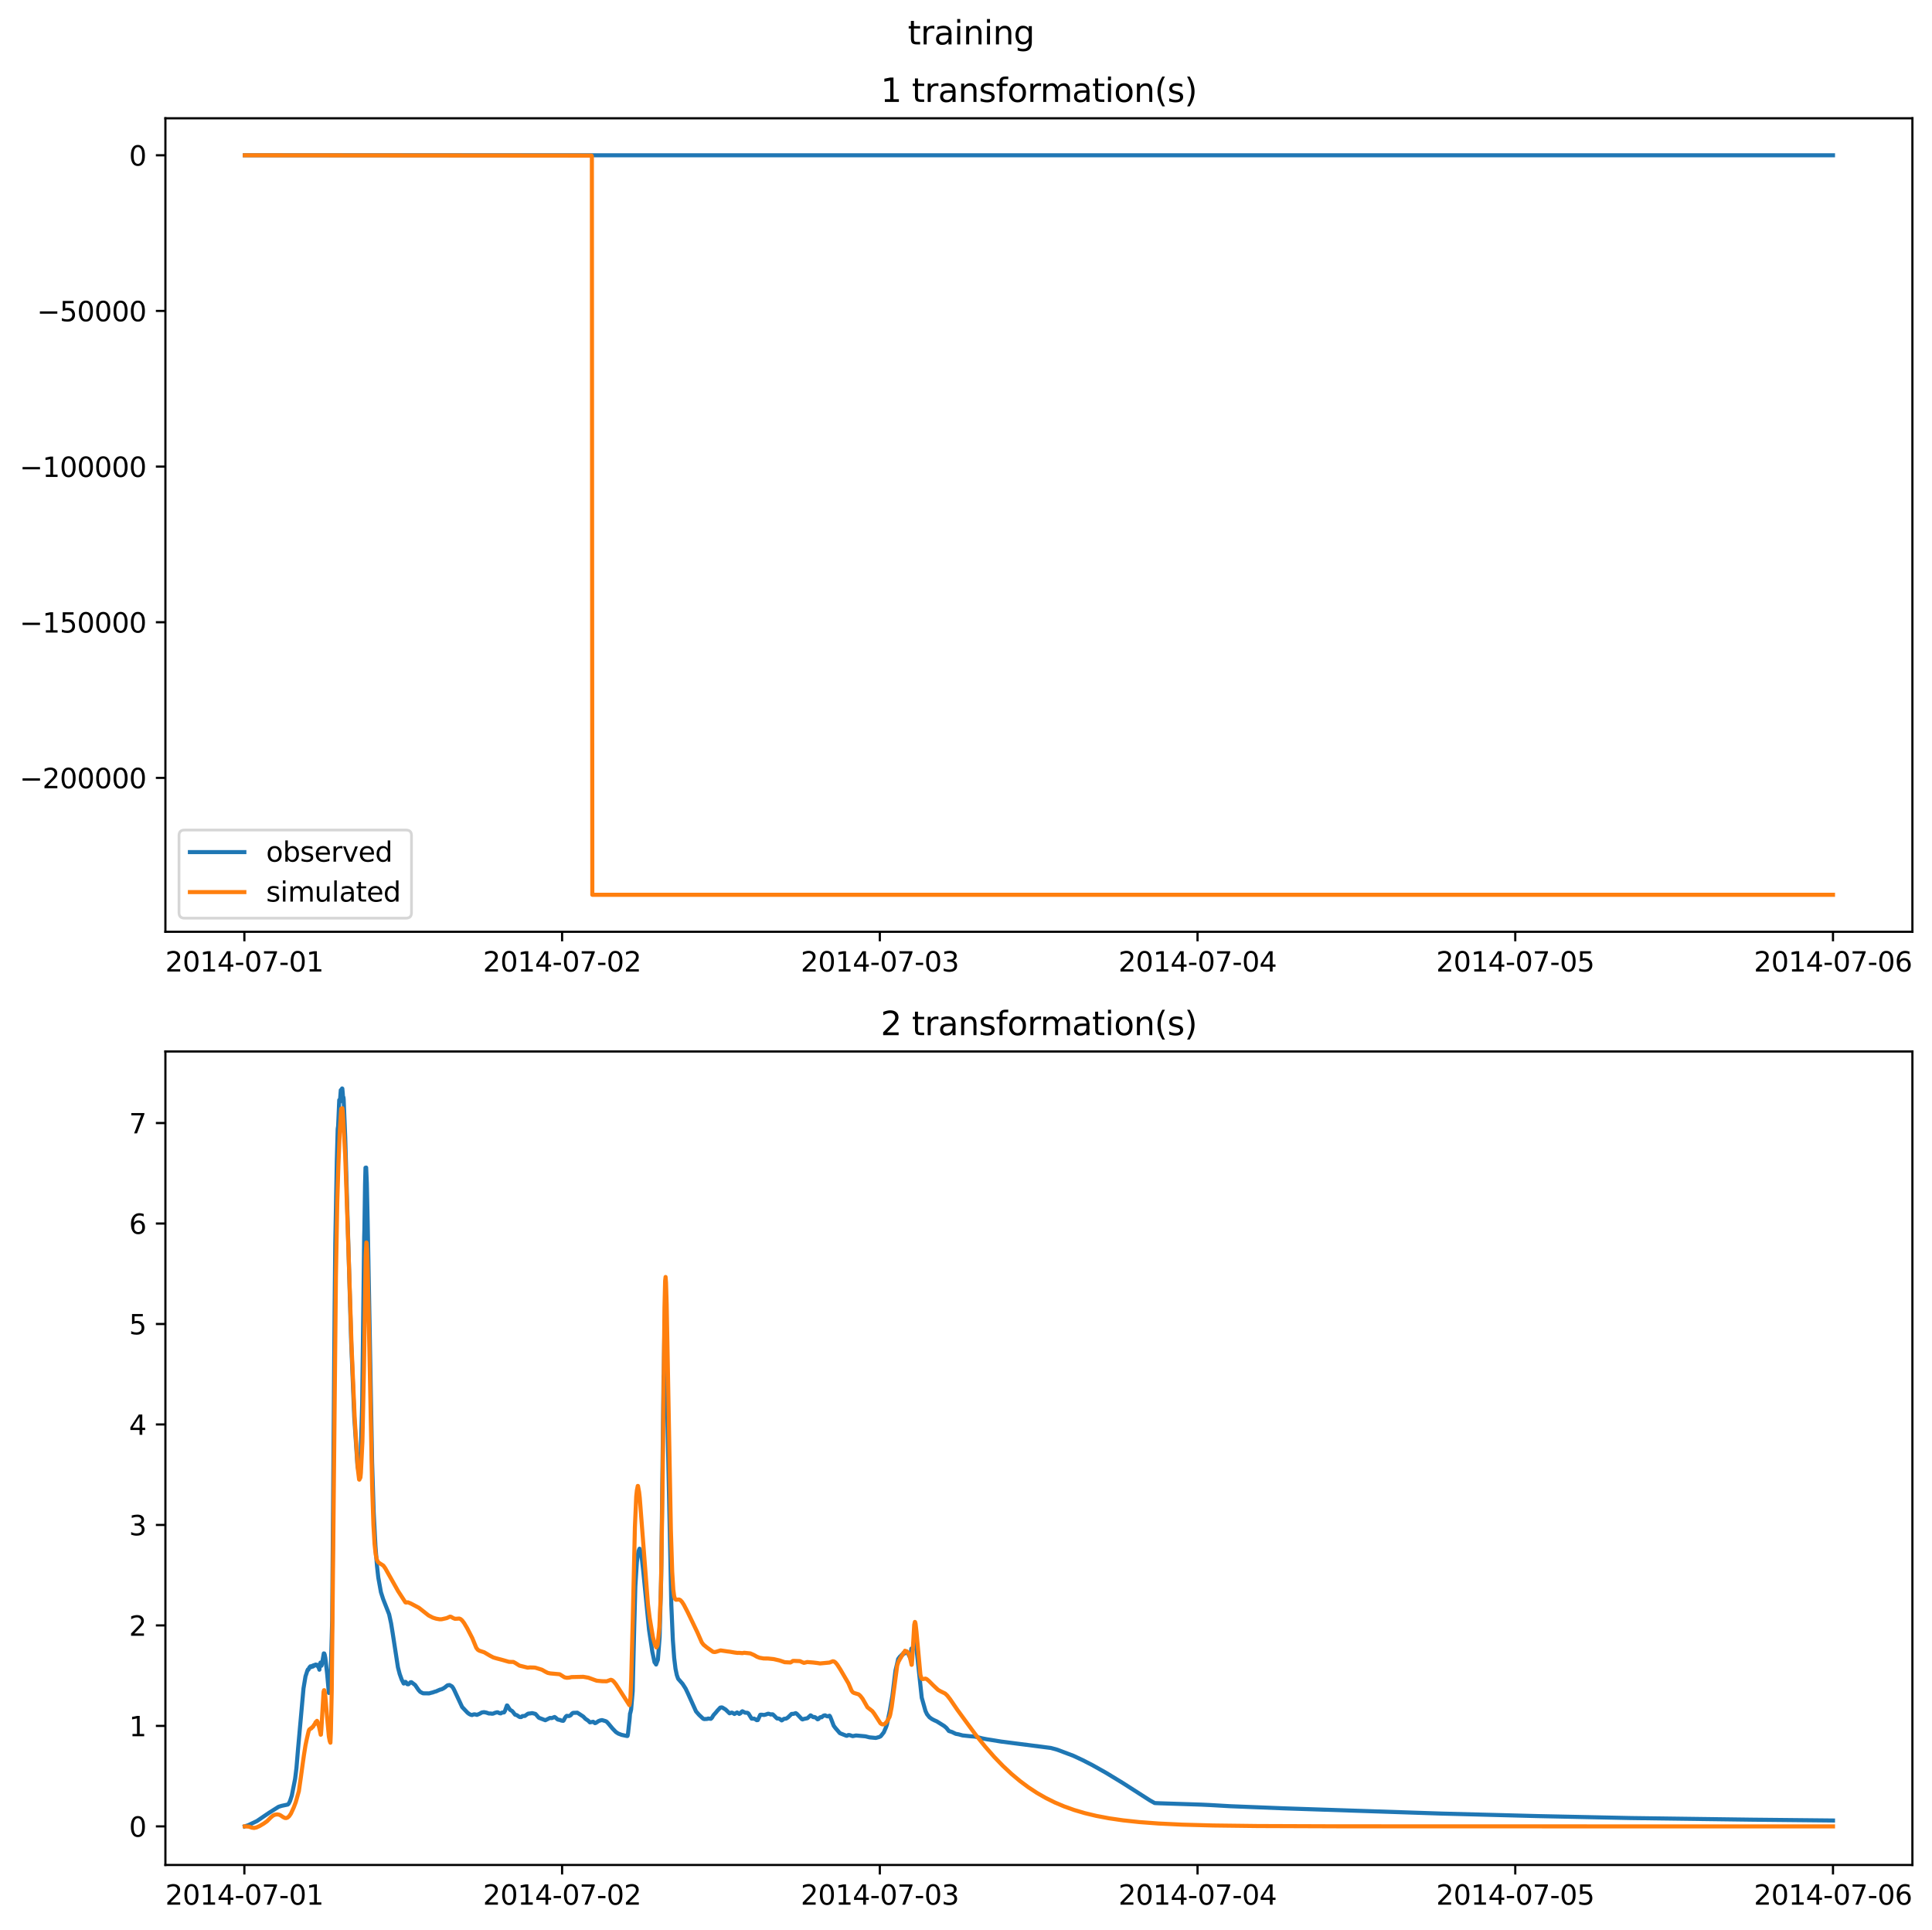 <?xml version="1.0" encoding="utf-8" standalone="no"?>
<!DOCTYPE svg PUBLIC "-//W3C//DTD SVG 1.1//EN"
  "http://www.w3.org/Graphics/SVG/1.1/DTD/svg11.dtd">
<svg xmlns:xlink="http://www.w3.org/1999/xlink" width="709.658pt" height="708.798pt" viewBox="0 0 709.658 708.798" xmlns="http://www.w3.org/2000/svg" version="1.1">
 <defs>
  <style type="text/css">*{stroke-linejoin: round; stroke-linecap: butt}</style>
 </defs>
 <g id="figure_1">
  <g id="patch_1">
   <path d="M 0 708.798 
L 709.658 708.798 
L 709.658 0 
L 0 0 
z
" style="fill: #ffffff"/>
  </g>
  <g id="axes_1">
   <g id="patch_2">
    <path d="M 60.755 342.2 
L 702.458 342.2 
L 702.458 43.44 
L 60.755 43.44 
z
" style="fill: #ffffff"/>
   </g>
   <g id="matplotlib.axis_1">
    <g id="xtick_1">
     <g id="line2d_1">
      <defs>
       <path id="m90e704739f" d="M 0 0 
L 0 3.5 
" style="stroke: #000000; stroke-width: 0.8"/>
      </defs>
      <g>
       <use xlink:href="#m90e704739f" x="89.761" y="342.2" style="stroke: #000000; stroke-width: 0.8"/>
      </g>
     </g>
     <g id="text_1">
      <!-- 2014-07-01 -->
      <g transform="translate(60.703 356.798) scale(0.1 -0.1)">
       <defs>
        <path id="DejaVuSans-32" d="M 1228 531 
L 3431 531 
L 3431 0 
L 469 0 
L 469 531 
Q 828 903 1448 1529 
Q 2069 2156 2228 2338 
Q 2531 2678 2651 2914 
Q 2772 3150 2772 3378 
Q 2772 3750 2511 3984 
Q 2250 4219 1831 4219 
Q 1534 4219 1204 4116 
Q 875 4013 500 3803 
L 500 4441 
Q 881 4594 1212 4672 
Q 1544 4750 1819 4750 
Q 2544 4750 2975 4387 
Q 3406 4025 3406 3419 
Q 3406 3131 3298 2873 
Q 3191 2616 2906 2266 
Q 2828 2175 2409 1742 
Q 1991 1309 1228 531 
z
" transform="scale(0.016)"/>
        <path id="DejaVuSans-30" d="M 2034 4250 
Q 1547 4250 1301 3770 
Q 1056 3291 1056 2328 
Q 1056 1369 1301 889 
Q 1547 409 2034 409 
Q 2525 409 2770 889 
Q 3016 1369 3016 2328 
Q 3016 3291 2770 3770 
Q 2525 4250 2034 4250 
z
M 2034 4750 
Q 2819 4750 3233 4129 
Q 3647 3509 3647 2328 
Q 3647 1150 3233 529 
Q 2819 -91 2034 -91 
Q 1250 -91 836 529 
Q 422 1150 422 2328 
Q 422 3509 836 4129 
Q 1250 4750 2034 4750 
z
" transform="scale(0.016)"/>
        <path id="DejaVuSans-31" d="M 794 531 
L 1825 531 
L 1825 4091 
L 703 3866 
L 703 4441 
L 1819 4666 
L 2450 4666 
L 2450 531 
L 3481 531 
L 3481 0 
L 794 0 
L 794 531 
z
" transform="scale(0.016)"/>
        <path id="DejaVuSans-34" d="M 2419 4116 
L 825 1625 
L 2419 1625 
L 2419 4116 
z
M 2253 4666 
L 3047 4666 
L 3047 1625 
L 3713 1625 
L 3713 1100 
L 3047 1100 
L 3047 0 
L 2419 0 
L 2419 1100 
L 313 1100 
L 313 1709 
L 2253 4666 
z
" transform="scale(0.016)"/>
        <path id="DejaVuSans-2d" d="M 313 2009 
L 1997 2009 
L 1997 1497 
L 313 1497 
L 313 2009 
z
" transform="scale(0.016)"/>
        <path id="DejaVuSans-37" d="M 525 4666 
L 3525 4666 
L 3525 4397 
L 1831 0 
L 1172 0 
L 2766 4134 
L 525 4134 
L 525 4666 
z
" transform="scale(0.016)"/>
       </defs>
       <use xlink:href="#DejaVuSans-32"/>
       <use xlink:href="#DejaVuSans-30" x="63.623"/>
       <use xlink:href="#DejaVuSans-31" x="127.246"/>
       <use xlink:href="#DejaVuSans-34" x="190.869"/>
       <use xlink:href="#DejaVuSans-2d" x="254.492"/>
       <use xlink:href="#DejaVuSans-30" x="290.576"/>
       <use xlink:href="#DejaVuSans-37" x="354.199"/>
       <use xlink:href="#DejaVuSans-2d" x="417.822"/>
       <use xlink:href="#DejaVuSans-30" x="453.906"/>
       <use xlink:href="#DejaVuSans-31" x="517.529"/>
      </g>
     </g>
    </g>
    <g id="xtick_2">
     <g id="line2d_2">
      <g>
       <use xlink:href="#m90e704739f" x="206.467" y="342.2" style="stroke: #000000; stroke-width: 0.8"/>
      </g>
     </g>
     <g id="text_2">
      <!-- 2014-07-02 -->
      <g transform="translate(177.409 356.798) scale(0.1 -0.1)">
       <use xlink:href="#DejaVuSans-32"/>
       <use xlink:href="#DejaVuSans-30" x="63.623"/>
       <use xlink:href="#DejaVuSans-31" x="127.246"/>
       <use xlink:href="#DejaVuSans-34" x="190.869"/>
       <use xlink:href="#DejaVuSans-2d" x="254.492"/>
       <use xlink:href="#DejaVuSans-30" x="290.576"/>
       <use xlink:href="#DejaVuSans-37" x="354.199"/>
       <use xlink:href="#DejaVuSans-2d" x="417.822"/>
       <use xlink:href="#DejaVuSans-30" x="453.906"/>
       <use xlink:href="#DejaVuSans-32" x="517.529"/>
      </g>
     </g>
    </g>
    <g id="xtick_3">
     <g id="line2d_3">
      <g>
       <use xlink:href="#m90e704739f" x="323.173" y="342.2" style="stroke: #000000; stroke-width: 0.8"/>
      </g>
     </g>
     <g id="text_3">
      <!-- 2014-07-03 -->
      <g transform="translate(294.115 356.798) scale(0.1 -0.1)">
       <defs>
        <path id="DejaVuSans-33" d="M 2597 2516 
Q 3050 2419 3304 2112 
Q 3559 1806 3559 1356 
Q 3559 666 3084 287 
Q 2609 -91 1734 -91 
Q 1441 -91 1130 -33 
Q 819 25 488 141 
L 488 750 
Q 750 597 1062 519 
Q 1375 441 1716 441 
Q 2309 441 2620 675 
Q 2931 909 2931 1356 
Q 2931 1769 2642 2001 
Q 2353 2234 1838 2234 
L 1294 2234 
L 1294 2753 
L 1863 2753 
Q 2328 2753 2575 2939 
Q 2822 3125 2822 3475 
Q 2822 3834 2567 4026 
Q 2313 4219 1838 4219 
Q 1578 4219 1281 4162 
Q 984 4106 628 3988 
L 628 4550 
Q 988 4650 1302 4700 
Q 1616 4750 1894 4750 
Q 2613 4750 3031 4423 
Q 3450 4097 3450 3541 
Q 3450 3153 3228 2886 
Q 3006 2619 2597 2516 
z
" transform="scale(0.016)"/>
       </defs>
       <use xlink:href="#DejaVuSans-32"/>
       <use xlink:href="#DejaVuSans-30" x="63.623"/>
       <use xlink:href="#DejaVuSans-31" x="127.246"/>
       <use xlink:href="#DejaVuSans-34" x="190.869"/>
       <use xlink:href="#DejaVuSans-2d" x="254.492"/>
       <use xlink:href="#DejaVuSans-30" x="290.576"/>
       <use xlink:href="#DejaVuSans-37" x="354.199"/>
       <use xlink:href="#DejaVuSans-2d" x="417.822"/>
       <use xlink:href="#DejaVuSans-30" x="453.906"/>
       <use xlink:href="#DejaVuSans-33" x="517.529"/>
      </g>
     </g>
    </g>
    <g id="xtick_4">
     <g id="line2d_4">
      <g>
       <use xlink:href="#m90e704739f" x="439.878" y="342.2" style="stroke: #000000; stroke-width: 0.8"/>
      </g>
     </g>
     <g id="text_4">
      <!-- 2014-07-04 -->
      <g transform="translate(410.821 356.798) scale(0.1 -0.1)">
       <use xlink:href="#DejaVuSans-32"/>
       <use xlink:href="#DejaVuSans-30" x="63.623"/>
       <use xlink:href="#DejaVuSans-31" x="127.246"/>
       <use xlink:href="#DejaVuSans-34" x="190.869"/>
       <use xlink:href="#DejaVuSans-2d" x="254.492"/>
       <use xlink:href="#DejaVuSans-30" x="290.576"/>
       <use xlink:href="#DejaVuSans-37" x="354.199"/>
       <use xlink:href="#DejaVuSans-2d" x="417.822"/>
       <use xlink:href="#DejaVuSans-30" x="453.906"/>
       <use xlink:href="#DejaVuSans-34" x="517.529"/>
      </g>
     </g>
    </g>
    <g id="xtick_5">
     <g id="line2d_5">
      <g>
       <use xlink:href="#m90e704739f" x="556.584" y="342.2" style="stroke: #000000; stroke-width: 0.8"/>
      </g>
     </g>
     <g id="text_5">
      <!-- 2014-07-05 -->
      <g transform="translate(527.526 356.798) scale(0.1 -0.1)">
       <defs>
        <path id="DejaVuSans-35" d="M 691 4666 
L 3169 4666 
L 3169 4134 
L 1269 4134 
L 1269 2991 
Q 1406 3038 1543 3061 
Q 1681 3084 1819 3084 
Q 2600 3084 3056 2656 
Q 3513 2228 3513 1497 
Q 3513 744 3044 326 
Q 2575 -91 1722 -91 
Q 1428 -91 1123 -41 
Q 819 9 494 109 
L 494 744 
Q 775 591 1075 516 
Q 1375 441 1709 441 
Q 2250 441 2565 725 
Q 2881 1009 2881 1497 
Q 2881 1984 2565 2268 
Q 2250 2553 1709 2553 
Q 1456 2553 1204 2497 
Q 953 2441 691 2322 
L 691 4666 
z
" transform="scale(0.016)"/>
       </defs>
       <use xlink:href="#DejaVuSans-32"/>
       <use xlink:href="#DejaVuSans-30" x="63.623"/>
       <use xlink:href="#DejaVuSans-31" x="127.246"/>
       <use xlink:href="#DejaVuSans-34" x="190.869"/>
       <use xlink:href="#DejaVuSans-2d" x="254.492"/>
       <use xlink:href="#DejaVuSans-30" x="290.576"/>
       <use xlink:href="#DejaVuSans-37" x="354.199"/>
       <use xlink:href="#DejaVuSans-2d" x="417.822"/>
       <use xlink:href="#DejaVuSans-30" x="453.906"/>
       <use xlink:href="#DejaVuSans-35" x="517.529"/>
      </g>
     </g>
    </g>
    <g id="xtick_6">
     <g id="line2d_6">
      <g>
       <use xlink:href="#m90e704739f" x="673.29" y="342.2" style="stroke: #000000; stroke-width: 0.8"/>
      </g>
     </g>
     <g id="text_6">
      <!-- 2014-07-06 -->
      <g transform="translate(644.232 356.798) scale(0.1 -0.1)">
       <defs>
        <path id="DejaVuSans-36" d="M 2113 2584 
Q 1688 2584 1439 2293 
Q 1191 2003 1191 1497 
Q 1191 994 1439 701 
Q 1688 409 2113 409 
Q 2538 409 2786 701 
Q 3034 994 3034 1497 
Q 3034 2003 2786 2293 
Q 2538 2584 2113 2584 
z
M 3366 4563 
L 3366 3988 
Q 3128 4100 2886 4159 
Q 2644 4219 2406 4219 
Q 1781 4219 1451 3797 
Q 1122 3375 1075 2522 
Q 1259 2794 1537 2939 
Q 1816 3084 2150 3084 
Q 2853 3084 3261 2657 
Q 3669 2231 3669 1497 
Q 3669 778 3244 343 
Q 2819 -91 2113 -91 
Q 1303 -91 875 529 
Q 447 1150 447 2328 
Q 447 3434 972 4092 
Q 1497 4750 2381 4750 
Q 2619 4750 2861 4703 
Q 3103 4656 3366 4563 
z
" transform="scale(0.016)"/>
       </defs>
       <use xlink:href="#DejaVuSans-32"/>
       <use xlink:href="#DejaVuSans-30" x="63.623"/>
       <use xlink:href="#DejaVuSans-31" x="127.246"/>
       <use xlink:href="#DejaVuSans-34" x="190.869"/>
       <use xlink:href="#DejaVuSans-2d" x="254.492"/>
       <use xlink:href="#DejaVuSans-30" x="290.576"/>
       <use xlink:href="#DejaVuSans-37" x="354.199"/>
       <use xlink:href="#DejaVuSans-2d" x="417.822"/>
       <use xlink:href="#DejaVuSans-30" x="453.906"/>
       <use xlink:href="#DejaVuSans-36" x="517.529"/>
      </g>
     </g>
    </g>
   </g>
   <g id="matplotlib.axis_2">
    <g id="ytick_1">
     <g id="line2d_7">
      <defs>
       <path id="m1dead35b7f" d="M 0 0 
L -3.5 0 
" style="stroke: #000000; stroke-width: 0.8"/>
      </defs>
      <g>
       <use xlink:href="#m1dead35b7f" x="60.755" y="285.681" style="stroke: #000000; stroke-width: 0.8"/>
      </g>
     </g>
     <g id="text_7">
      <!-- −200000 -->
      <g transform="translate(7.2 289.48) scale(0.1 -0.1)">
       <defs>
        <path id="DejaVuSans-2212" d="M 678 2272 
L 4684 2272 
L 4684 1741 
L 678 1741 
L 678 2272 
z
" transform="scale(0.016)"/>
       </defs>
       <use xlink:href="#DejaVuSans-2212"/>
       <use xlink:href="#DejaVuSans-32" x="83.789"/>
       <use xlink:href="#DejaVuSans-30" x="147.412"/>
       <use xlink:href="#DejaVuSans-30" x="211.035"/>
       <use xlink:href="#DejaVuSans-30" x="274.658"/>
       <use xlink:href="#DejaVuSans-30" x="338.281"/>
       <use xlink:href="#DejaVuSans-30" x="401.904"/>
      </g>
     </g>
    </g>
    <g id="ytick_2">
     <g id="line2d_8">
      <g>
       <use xlink:href="#m1dead35b7f" x="60.755" y="228.518" style="stroke: #000000; stroke-width: 0.8"/>
      </g>
     </g>
     <g id="text_8">
      <!-- −150000 -->
      <g transform="translate(7.2 232.317) scale(0.1 -0.1)">
       <use xlink:href="#DejaVuSans-2212"/>
       <use xlink:href="#DejaVuSans-31" x="83.789"/>
       <use xlink:href="#DejaVuSans-35" x="147.412"/>
       <use xlink:href="#DejaVuSans-30" x="211.035"/>
       <use xlink:href="#DejaVuSans-30" x="274.658"/>
       <use xlink:href="#DejaVuSans-30" x="338.281"/>
       <use xlink:href="#DejaVuSans-30" x="401.904"/>
      </g>
     </g>
    </g>
    <g id="ytick_3">
     <g id="line2d_9">
      <g>
       <use xlink:href="#m1dead35b7f" x="60.755" y="171.355" style="stroke: #000000; stroke-width: 0.8"/>
      </g>
     </g>
     <g id="text_9">
      <!-- −100000 -->
      <g transform="translate(7.2 175.154) scale(0.1 -0.1)">
       <use xlink:href="#DejaVuSans-2212"/>
       <use xlink:href="#DejaVuSans-31" x="83.789"/>
       <use xlink:href="#DejaVuSans-30" x="147.412"/>
       <use xlink:href="#DejaVuSans-30" x="211.035"/>
       <use xlink:href="#DejaVuSans-30" x="274.658"/>
       <use xlink:href="#DejaVuSans-30" x="338.281"/>
       <use xlink:href="#DejaVuSans-30" x="401.904"/>
      </g>
     </g>
    </g>
    <g id="ytick_4">
     <g id="line2d_10">
      <g>
       <use xlink:href="#m1dead35b7f" x="60.755" y="114.192" style="stroke: #000000; stroke-width: 0.8"/>
      </g>
     </g>
     <g id="text_10">
      <!-- −50000 -->
      <g transform="translate(13.562 117.991) scale(0.1 -0.1)">
       <use xlink:href="#DejaVuSans-2212"/>
       <use xlink:href="#DejaVuSans-35" x="83.789"/>
       <use xlink:href="#DejaVuSans-30" x="147.412"/>
       <use xlink:href="#DejaVuSans-30" x="211.035"/>
       <use xlink:href="#DejaVuSans-30" x="274.658"/>
       <use xlink:href="#DejaVuSans-30" x="338.281"/>
      </g>
     </g>
    </g>
    <g id="ytick_5">
     <g id="line2d_11">
      <g>
       <use xlink:href="#m1dead35b7f" x="60.755" y="57.028" style="stroke: #000000; stroke-width: 0.8"/>
      </g>
     </g>
     <g id="text_11">
      <!-- 0 -->
      <g transform="translate(47.392 60.828) scale(0.1 -0.1)">
       <use xlink:href="#DejaVuSans-30"/>
      </g>
     </g>
    </g>
   </g>
   <g id="line2d_12">
    <path d="M 89.923 57.028 
L 673.29 57.028 
L 673.29 57.028 
" clip-path="url(#p76fd72f768)" style="fill: none; stroke: #1f77b4; stroke-width: 1.5; stroke-linecap: square"/>
   </g>
   <g id="line2d_13">
    <path d="M 89.923 57.028 
L 217.246 57.137 
L 217.327 57.205 
L 217.408 57.506 
L 217.57 328.62 
L 673.29 328.62 
L 673.29 328.62 
" clip-path="url(#p76fd72f768)" style="fill: none; stroke: #ff7f0e; stroke-width: 1.5; stroke-linecap: square"/>
   </g>
   <g id="patch_3">
    <path d="M 60.755 342.2 
L 60.755 43.44 
" style="fill: none; stroke: #000000; stroke-width: 0.8; stroke-linejoin: miter; stroke-linecap: square"/>
   </g>
   <g id="patch_4">
    <path d="M 702.458 342.2 
L 702.458 43.44 
" style="fill: none; stroke: #000000; stroke-width: 0.8; stroke-linejoin: miter; stroke-linecap: square"/>
   </g>
   <g id="patch_5">
    <path d="M 60.755 342.2 
L 702.458 342.2 
" style="fill: none; stroke: #000000; stroke-width: 0.8; stroke-linejoin: miter; stroke-linecap: square"/>
   </g>
   <g id="patch_6">
    <path d="M 60.755 43.44 
L 702.458 43.44 
" style="fill: none; stroke: #000000; stroke-width: 0.8; stroke-linejoin: miter; stroke-linecap: square"/>
   </g>
   <g id="text_12">
    <!-- 1 transformation(s) -->
    <g transform="translate(323.492 37.44) scale(0.12 -0.12)">
     <defs>
      <path id="DejaVuSans-20" transform="scale(0.016)"/>
      <path id="DejaVuSans-74" d="M 1172 4494 
L 1172 3500 
L 2356 3500 
L 2356 3053 
L 1172 3053 
L 1172 1153 
Q 1172 725 1289 603 
Q 1406 481 1766 481 
L 2356 481 
L 2356 0 
L 1766 0 
Q 1100 0 847 248 
Q 594 497 594 1153 
L 594 3053 
L 172 3053 
L 172 3500 
L 594 3500 
L 594 4494 
L 1172 4494 
z
" transform="scale(0.016)"/>
      <path id="DejaVuSans-72" d="M 2631 2963 
Q 2534 3019 2420 3045 
Q 2306 3072 2169 3072 
Q 1681 3072 1420 2755 
Q 1159 2438 1159 1844 
L 1159 0 
L 581 0 
L 581 3500 
L 1159 3500 
L 1159 2956 
Q 1341 3275 1631 3429 
Q 1922 3584 2338 3584 
Q 2397 3584 2469 3576 
Q 2541 3569 2628 3553 
L 2631 2963 
z
" transform="scale(0.016)"/>
      <path id="DejaVuSans-61" d="M 2194 1759 
Q 1497 1759 1228 1600 
Q 959 1441 959 1056 
Q 959 750 1161 570 
Q 1363 391 1709 391 
Q 2188 391 2477 730 
Q 2766 1069 2766 1631 
L 2766 1759 
L 2194 1759 
z
M 3341 1997 
L 3341 0 
L 2766 0 
L 2766 531 
Q 2569 213 2275 61 
Q 1981 -91 1556 -91 
Q 1019 -91 701 211 
Q 384 513 384 1019 
Q 384 1609 779 1909 
Q 1175 2209 1959 2209 
L 2766 2209 
L 2766 2266 
Q 2766 2663 2505 2880 
Q 2244 3097 1772 3097 
Q 1472 3097 1187 3025 
Q 903 2953 641 2809 
L 641 3341 
Q 956 3463 1253 3523 
Q 1550 3584 1831 3584 
Q 2591 3584 2966 3190 
Q 3341 2797 3341 1997 
z
" transform="scale(0.016)"/>
      <path id="DejaVuSans-6e" d="M 3513 2113 
L 3513 0 
L 2938 0 
L 2938 2094 
Q 2938 2591 2744 2837 
Q 2550 3084 2163 3084 
Q 1697 3084 1428 2787 
Q 1159 2491 1159 1978 
L 1159 0 
L 581 0 
L 581 3500 
L 1159 3500 
L 1159 2956 
Q 1366 3272 1645 3428 
Q 1925 3584 2291 3584 
Q 2894 3584 3203 3211 
Q 3513 2838 3513 2113 
z
" transform="scale(0.016)"/>
      <path id="DejaVuSans-73" d="M 2834 3397 
L 2834 2853 
Q 2591 2978 2328 3040 
Q 2066 3103 1784 3103 
Q 1356 3103 1142 2972 
Q 928 2841 928 2578 
Q 928 2378 1081 2264 
Q 1234 2150 1697 2047 
L 1894 2003 
Q 2506 1872 2764 1633 
Q 3022 1394 3022 966 
Q 3022 478 2636 193 
Q 2250 -91 1575 -91 
Q 1294 -91 989 -36 
Q 684 19 347 128 
L 347 722 
Q 666 556 975 473 
Q 1284 391 1588 391 
Q 1994 391 2212 530 
Q 2431 669 2431 922 
Q 2431 1156 2273 1281 
Q 2116 1406 1581 1522 
L 1381 1569 
Q 847 1681 609 1914 
Q 372 2147 372 2553 
Q 372 3047 722 3315 
Q 1072 3584 1716 3584 
Q 2034 3584 2315 3537 
Q 2597 3491 2834 3397 
z
" transform="scale(0.016)"/>
      <path id="DejaVuSans-66" d="M 2375 4863 
L 2375 4384 
L 1825 4384 
Q 1516 4384 1395 4259 
Q 1275 4134 1275 3809 
L 1275 3500 
L 2222 3500 
L 2222 3053 
L 1275 3053 
L 1275 0 
L 697 0 
L 697 3053 
L 147 3053 
L 147 3500 
L 697 3500 
L 697 3744 
Q 697 4328 969 4595 
Q 1241 4863 1831 4863 
L 2375 4863 
z
" transform="scale(0.016)"/>
      <path id="DejaVuSans-6f" d="M 1959 3097 
Q 1497 3097 1228 2736 
Q 959 2375 959 1747 
Q 959 1119 1226 758 
Q 1494 397 1959 397 
Q 2419 397 2687 759 
Q 2956 1122 2956 1747 
Q 2956 2369 2687 2733 
Q 2419 3097 1959 3097 
z
M 1959 3584 
Q 2709 3584 3137 3096 
Q 3566 2609 3566 1747 
Q 3566 888 3137 398 
Q 2709 -91 1959 -91 
Q 1206 -91 779 398 
Q 353 888 353 1747 
Q 353 2609 779 3096 
Q 1206 3584 1959 3584 
z
" transform="scale(0.016)"/>
      <path id="DejaVuSans-6d" d="M 3328 2828 
Q 3544 3216 3844 3400 
Q 4144 3584 4550 3584 
Q 5097 3584 5394 3201 
Q 5691 2819 5691 2113 
L 5691 0 
L 5113 0 
L 5113 2094 
Q 5113 2597 4934 2840 
Q 4756 3084 4391 3084 
Q 3944 3084 3684 2787 
Q 3425 2491 3425 1978 
L 3425 0 
L 2847 0 
L 2847 2094 
Q 2847 2600 2669 2842 
Q 2491 3084 2119 3084 
Q 1678 3084 1418 2786 
Q 1159 2488 1159 1978 
L 1159 0 
L 581 0 
L 581 3500 
L 1159 3500 
L 1159 2956 
Q 1356 3278 1631 3431 
Q 1906 3584 2284 3584 
Q 2666 3584 2933 3390 
Q 3200 3197 3328 2828 
z
" transform="scale(0.016)"/>
      <path id="DejaVuSans-69" d="M 603 3500 
L 1178 3500 
L 1178 0 
L 603 0 
L 603 3500 
z
M 603 4863 
L 1178 4863 
L 1178 4134 
L 603 4134 
L 603 4863 
z
" transform="scale(0.016)"/>
      <path id="DejaVuSans-28" d="M 1984 4856 
Q 1566 4138 1362 3434 
Q 1159 2731 1159 2009 
Q 1159 1288 1364 580 
Q 1569 -128 1984 -844 
L 1484 -844 
Q 1016 -109 783 600 
Q 550 1309 550 2009 
Q 550 2706 781 3412 
Q 1013 4119 1484 4856 
L 1984 4856 
z
" transform="scale(0.016)"/>
      <path id="DejaVuSans-29" d="M 513 4856 
L 1013 4856 
Q 1481 4119 1714 3412 
Q 1947 2706 1947 2009 
Q 1947 1309 1714 600 
Q 1481 -109 1013 -844 
L 513 -844 
Q 928 -128 1133 580 
Q 1338 1288 1338 2009 
Q 1338 2731 1133 3434 
Q 928 4138 513 4856 
z
" transform="scale(0.016)"/>
     </defs>
     <use xlink:href="#DejaVuSans-31"/>
     <use xlink:href="#DejaVuSans-20" x="63.623"/>
     <use xlink:href="#DejaVuSans-74" x="95.41"/>
     <use xlink:href="#DejaVuSans-72" x="134.619"/>
     <use xlink:href="#DejaVuSans-61" x="175.732"/>
     <use xlink:href="#DejaVuSans-6e" x="237.012"/>
     <use xlink:href="#DejaVuSans-73" x="300.391"/>
     <use xlink:href="#DejaVuSans-66" x="352.49"/>
     <use xlink:href="#DejaVuSans-6f" x="387.695"/>
     <use xlink:href="#DejaVuSans-72" x="448.877"/>
     <use xlink:href="#DejaVuSans-6d" x="488.24"/>
     <use xlink:href="#DejaVuSans-61" x="585.652"/>
     <use xlink:href="#DejaVuSans-74" x="646.932"/>
     <use xlink:href="#DejaVuSans-69" x="686.141"/>
     <use xlink:href="#DejaVuSans-6f" x="713.924"/>
     <use xlink:href="#DejaVuSans-6e" x="775.105"/>
     <use xlink:href="#DejaVuSans-28" x="838.484"/>
     <use xlink:href="#DejaVuSans-73" x="877.498"/>
     <use xlink:href="#DejaVuSans-29" x="929.598"/>
    </g>
   </g>
   <g id="legend_1">
    <g id="patch_7">
     <path d="M 67.755 337.2 
L 149.148 337.2 
Q 151.148 337.2 151.148 335.2 
L 151.148 306.844 
Q 151.148 304.844 149.148 304.844 
L 67.755 304.844 
Q 65.755 304.844 65.755 306.844 
L 65.755 335.2 
Q 65.755 337.2 67.755 337.2 
z
" style="fill: #ffffff; opacity: 0.8; stroke: #cccccc; stroke-linejoin: miter"/>
    </g>
    <g id="line2d_14">
     <path d="M 69.755 312.942 
L 79.755 312.942 
L 89.755 312.942 
" style="fill: none; stroke: #1f77b4; stroke-width: 1.5; stroke-linecap: square"/>
    </g>
    <g id="text_13">
     <!-- observed -->
     <g transform="translate(97.755 316.442) scale(0.1 -0.1)">
      <defs>
       <path id="DejaVuSans-62" d="M 3116 1747 
Q 3116 2381 2855 2742 
Q 2594 3103 2138 3103 
Q 1681 3103 1420 2742 
Q 1159 2381 1159 1747 
Q 1159 1113 1420 752 
Q 1681 391 2138 391 
Q 2594 391 2855 752 
Q 3116 1113 3116 1747 
z
M 1159 2969 
Q 1341 3281 1617 3432 
Q 1894 3584 2278 3584 
Q 2916 3584 3314 3078 
Q 3713 2572 3713 1747 
Q 3713 922 3314 415 
Q 2916 -91 2278 -91 
Q 1894 -91 1617 61 
Q 1341 213 1159 525 
L 1159 0 
L 581 0 
L 581 4863 
L 1159 4863 
L 1159 2969 
z
" transform="scale(0.016)"/>
       <path id="DejaVuSans-65" d="M 3597 1894 
L 3597 1613 
L 953 1613 
Q 991 1019 1311 708 
Q 1631 397 2203 397 
Q 2534 397 2845 478 
Q 3156 559 3463 722 
L 3463 178 
Q 3153 47 2828 -22 
Q 2503 -91 2169 -91 
Q 1331 -91 842 396 
Q 353 884 353 1716 
Q 353 2575 817 3079 
Q 1281 3584 2069 3584 
Q 2775 3584 3186 3129 
Q 3597 2675 3597 1894 
z
M 3022 2063 
Q 3016 2534 2758 2815 
Q 2500 3097 2075 3097 
Q 1594 3097 1305 2825 
Q 1016 2553 972 2059 
L 3022 2063 
z
" transform="scale(0.016)"/>
       <path id="DejaVuSans-76" d="M 191 3500 
L 800 3500 
L 1894 563 
L 2988 3500 
L 3597 3500 
L 2284 0 
L 1503 0 
L 191 3500 
z
" transform="scale(0.016)"/>
       <path id="DejaVuSans-64" d="M 2906 2969 
L 2906 4863 
L 3481 4863 
L 3481 0 
L 2906 0 
L 2906 525 
Q 2725 213 2448 61 
Q 2172 -91 1784 -91 
Q 1150 -91 751 415 
Q 353 922 353 1747 
Q 353 2572 751 3078 
Q 1150 3584 1784 3584 
Q 2172 3584 2448 3432 
Q 2725 3281 2906 2969 
z
M 947 1747 
Q 947 1113 1208 752 
Q 1469 391 1925 391 
Q 2381 391 2643 752 
Q 2906 1113 2906 1747 
Q 2906 2381 2643 2742 
Q 2381 3103 1925 3103 
Q 1469 3103 1208 2742 
Q 947 2381 947 1747 
z
" transform="scale(0.016)"/>
      </defs>
      <use xlink:href="#DejaVuSans-6f"/>
      <use xlink:href="#DejaVuSans-62" x="61.182"/>
      <use xlink:href="#DejaVuSans-73" x="124.658"/>
      <use xlink:href="#DejaVuSans-65" x="176.758"/>
      <use xlink:href="#DejaVuSans-72" x="238.281"/>
      <use xlink:href="#DejaVuSans-76" x="279.395"/>
      <use xlink:href="#DejaVuSans-65" x="338.574"/>
      <use xlink:href="#DejaVuSans-64" x="400.098"/>
     </g>
    </g>
    <g id="line2d_15">
     <path d="M 69.755 327.62 
L 79.755 327.62 
L 89.755 327.62 
" style="fill: none; stroke: #ff7f0e; stroke-width: 1.5; stroke-linecap: square"/>
    </g>
    <g id="text_14">
     <!-- simulated -->
     <g transform="translate(97.755 331.12) scale(0.1 -0.1)">
      <defs>
       <path id="DejaVuSans-75" d="M 544 1381 
L 544 3500 
L 1119 3500 
L 1119 1403 
Q 1119 906 1312 657 
Q 1506 409 1894 409 
Q 2359 409 2629 706 
Q 2900 1003 2900 1516 
L 2900 3500 
L 3475 3500 
L 3475 0 
L 2900 0 
L 2900 538 
Q 2691 219 2414 64 
Q 2138 -91 1772 -91 
Q 1169 -91 856 284 
Q 544 659 544 1381 
z
M 1991 3584 
L 1991 3584 
z
" transform="scale(0.016)"/>
       <path id="DejaVuSans-6c" d="M 603 4863 
L 1178 4863 
L 1178 0 
L 603 0 
L 603 4863 
z
" transform="scale(0.016)"/>
      </defs>
      <use xlink:href="#DejaVuSans-73"/>
      <use xlink:href="#DejaVuSans-69" x="52.1"/>
      <use xlink:href="#DejaVuSans-6d" x="79.883"/>
      <use xlink:href="#DejaVuSans-75" x="177.295"/>
      <use xlink:href="#DejaVuSans-6c" x="240.674"/>
      <use xlink:href="#DejaVuSans-61" x="268.457"/>
      <use xlink:href="#DejaVuSans-74" x="329.736"/>
      <use xlink:href="#DejaVuSans-65" x="368.945"/>
      <use xlink:href="#DejaVuSans-64" x="430.469"/>
     </g>
    </g>
   </g>
  </g>
  <g id="axes_2">
   <g id="patch_8">
    <path d="M 60.755 684.92 
L 702.458 684.92 
L 702.458 386.16 
L 60.755 386.16 
z
" style="fill: #ffffff"/>
   </g>
   <g id="matplotlib.axis_3">
    <g id="xtick_7">
     <g id="line2d_16">
      <g>
       <use xlink:href="#m90e704739f" x="89.761" y="684.92" style="stroke: #000000; stroke-width: 0.8"/>
      </g>
     </g>
     <g id="text_15">
      <!-- 2014-07-01 -->
      <g transform="translate(60.703 699.518) scale(0.1 -0.1)">
       <use xlink:href="#DejaVuSans-32"/>
       <use xlink:href="#DejaVuSans-30" x="63.623"/>
       <use xlink:href="#DejaVuSans-31" x="127.246"/>
       <use xlink:href="#DejaVuSans-34" x="190.869"/>
       <use xlink:href="#DejaVuSans-2d" x="254.492"/>
       <use xlink:href="#DejaVuSans-30" x="290.576"/>
       <use xlink:href="#DejaVuSans-37" x="354.199"/>
       <use xlink:href="#DejaVuSans-2d" x="417.822"/>
       <use xlink:href="#DejaVuSans-30" x="453.906"/>
       <use xlink:href="#DejaVuSans-31" x="517.529"/>
      </g>
     </g>
    </g>
    <g id="xtick_8">
     <g id="line2d_17">
      <g>
       <use xlink:href="#m90e704739f" x="206.467" y="684.92" style="stroke: #000000; stroke-width: 0.8"/>
      </g>
     </g>
     <g id="text_16">
      <!-- 2014-07-02 -->
      <g transform="translate(177.409 699.518) scale(0.1 -0.1)">
       <use xlink:href="#DejaVuSans-32"/>
       <use xlink:href="#DejaVuSans-30" x="63.623"/>
       <use xlink:href="#DejaVuSans-31" x="127.246"/>
       <use xlink:href="#DejaVuSans-34" x="190.869"/>
       <use xlink:href="#DejaVuSans-2d" x="254.492"/>
       <use xlink:href="#DejaVuSans-30" x="290.576"/>
       <use xlink:href="#DejaVuSans-37" x="354.199"/>
       <use xlink:href="#DejaVuSans-2d" x="417.822"/>
       <use xlink:href="#DejaVuSans-30" x="453.906"/>
       <use xlink:href="#DejaVuSans-32" x="517.529"/>
      </g>
     </g>
    </g>
    <g id="xtick_9">
     <g id="line2d_18">
      <g>
       <use xlink:href="#m90e704739f" x="323.173" y="684.92" style="stroke: #000000; stroke-width: 0.8"/>
      </g>
     </g>
     <g id="text_17">
      <!-- 2014-07-03 -->
      <g transform="translate(294.115 699.518) scale(0.1 -0.1)">
       <use xlink:href="#DejaVuSans-32"/>
       <use xlink:href="#DejaVuSans-30" x="63.623"/>
       <use xlink:href="#DejaVuSans-31" x="127.246"/>
       <use xlink:href="#DejaVuSans-34" x="190.869"/>
       <use xlink:href="#DejaVuSans-2d" x="254.492"/>
       <use xlink:href="#DejaVuSans-30" x="290.576"/>
       <use xlink:href="#DejaVuSans-37" x="354.199"/>
       <use xlink:href="#DejaVuSans-2d" x="417.822"/>
       <use xlink:href="#DejaVuSans-30" x="453.906"/>
       <use xlink:href="#DejaVuSans-33" x="517.529"/>
      </g>
     </g>
    </g>
    <g id="xtick_10">
     <g id="line2d_19">
      <g>
       <use xlink:href="#m90e704739f" x="439.878" y="684.92" style="stroke: #000000; stroke-width: 0.8"/>
      </g>
     </g>
     <g id="text_18">
      <!-- 2014-07-04 -->
      <g transform="translate(410.821 699.518) scale(0.1 -0.1)">
       <use xlink:href="#DejaVuSans-32"/>
       <use xlink:href="#DejaVuSans-30" x="63.623"/>
       <use xlink:href="#DejaVuSans-31" x="127.246"/>
       <use xlink:href="#DejaVuSans-34" x="190.869"/>
       <use xlink:href="#DejaVuSans-2d" x="254.492"/>
       <use xlink:href="#DejaVuSans-30" x="290.576"/>
       <use xlink:href="#DejaVuSans-37" x="354.199"/>
       <use xlink:href="#DejaVuSans-2d" x="417.822"/>
       <use xlink:href="#DejaVuSans-30" x="453.906"/>
       <use xlink:href="#DejaVuSans-34" x="517.529"/>
      </g>
     </g>
    </g>
    <g id="xtick_11">
     <g id="line2d_20">
      <g>
       <use xlink:href="#m90e704739f" x="556.584" y="684.92" style="stroke: #000000; stroke-width: 0.8"/>
      </g>
     </g>
     <g id="text_19">
      <!-- 2014-07-05 -->
      <g transform="translate(527.526 699.518) scale(0.1 -0.1)">
       <use xlink:href="#DejaVuSans-32"/>
       <use xlink:href="#DejaVuSans-30" x="63.623"/>
       <use xlink:href="#DejaVuSans-31" x="127.246"/>
       <use xlink:href="#DejaVuSans-34" x="190.869"/>
       <use xlink:href="#DejaVuSans-2d" x="254.492"/>
       <use xlink:href="#DejaVuSans-30" x="290.576"/>
       <use xlink:href="#DejaVuSans-37" x="354.199"/>
       <use xlink:href="#DejaVuSans-2d" x="417.822"/>
       <use xlink:href="#DejaVuSans-30" x="453.906"/>
       <use xlink:href="#DejaVuSans-35" x="517.529"/>
      </g>
     </g>
    </g>
    <g id="xtick_12">
     <g id="line2d_21">
      <g>
       <use xlink:href="#m90e704739f" x="673.29" y="684.92" style="stroke: #000000; stroke-width: 0.8"/>
      </g>
     </g>
     <g id="text_20">
      <!-- 2014-07-06 -->
      <g transform="translate(644.232 699.518) scale(0.1 -0.1)">
       <use xlink:href="#DejaVuSans-32"/>
       <use xlink:href="#DejaVuSans-30" x="63.623"/>
       <use xlink:href="#DejaVuSans-31" x="127.246"/>
       <use xlink:href="#DejaVuSans-34" x="190.869"/>
       <use xlink:href="#DejaVuSans-2d" x="254.492"/>
       <use xlink:href="#DejaVuSans-30" x="290.576"/>
       <use xlink:href="#DejaVuSans-37" x="354.199"/>
       <use xlink:href="#DejaVuSans-2d" x="417.822"/>
       <use xlink:href="#DejaVuSans-30" x="453.906"/>
       <use xlink:href="#DejaVuSans-36" x="517.529"/>
      </g>
     </g>
    </g>
   </g>
   <g id="matplotlib.axis_4">
    <g id="ytick_6">
     <g id="line2d_22">
      <g>
       <use xlink:href="#m1dead35b7f" x="60.755" y="670.753" style="stroke: #000000; stroke-width: 0.8"/>
      </g>
     </g>
     <g id="text_21">
      <!-- 0 -->
      <g transform="translate(47.392 674.552) scale(0.1 -0.1)">
       <use xlink:href="#DejaVuSans-30"/>
      </g>
     </g>
    </g>
    <g id="ytick_7">
     <g id="line2d_23">
      <g>
       <use xlink:href="#m1dead35b7f" x="60.755" y="633.851" style="stroke: #000000; stroke-width: 0.8"/>
      </g>
     </g>
     <g id="text_22">
      <!-- 1 -->
      <g transform="translate(47.392 637.65) scale(0.1 -0.1)">
       <use xlink:href="#DejaVuSans-31"/>
      </g>
     </g>
    </g>
    <g id="ytick_8">
     <g id="line2d_24">
      <g>
       <use xlink:href="#m1dead35b7f" x="60.755" y="596.949" style="stroke: #000000; stroke-width: 0.8"/>
      </g>
     </g>
     <g id="text_23">
      <!-- 2 -->
      <g transform="translate(47.392 600.749) scale(0.1 -0.1)">
       <use xlink:href="#DejaVuSans-32"/>
      </g>
     </g>
    </g>
    <g id="ytick_9">
     <g id="line2d_25">
      <g>
       <use xlink:href="#m1dead35b7f" x="60.755" y="560.048" style="stroke: #000000; stroke-width: 0.8"/>
      </g>
     </g>
     <g id="text_24">
      <!-- 3 -->
      <g transform="translate(47.392 563.847) scale(0.1 -0.1)">
       <use xlink:href="#DejaVuSans-33"/>
      </g>
     </g>
    </g>
    <g id="ytick_10">
     <g id="line2d_26">
      <g>
       <use xlink:href="#m1dead35b7f" x="60.755" y="523.146" style="stroke: #000000; stroke-width: 0.8"/>
      </g>
     </g>
     <g id="text_25">
      <!-- 4 -->
      <g transform="translate(47.392 526.945) scale(0.1 -0.1)">
       <use xlink:href="#DejaVuSans-34"/>
      </g>
     </g>
    </g>
    <g id="ytick_11">
     <g id="line2d_27">
      <g>
       <use xlink:href="#m1dead35b7f" x="60.755" y="486.245" style="stroke: #000000; stroke-width: 0.8"/>
      </g>
     </g>
     <g id="text_26">
      <!-- 5 -->
      <g transform="translate(47.392 490.044) scale(0.1 -0.1)">
       <use xlink:href="#DejaVuSans-35"/>
      </g>
     </g>
    </g>
    <g id="ytick_12">
     <g id="line2d_28">
      <g>
       <use xlink:href="#m1dead35b7f" x="60.755" y="449.343" style="stroke: #000000; stroke-width: 0.8"/>
      </g>
     </g>
     <g id="text_27">
      <!-- 6 -->
      <g transform="translate(47.392 453.142) scale(0.1 -0.1)">
       <use xlink:href="#DejaVuSans-36"/>
      </g>
     </g>
    </g>
    <g id="ytick_13">
     <g id="line2d_29">
      <g>
       <use xlink:href="#m1dead35b7f" x="60.755" y="412.441" style="stroke: #000000; stroke-width: 0.8"/>
      </g>
     </g>
     <g id="text_28">
      <!-- 7 -->
      <g transform="translate(47.392 416.241) scale(0.1 -0.1)">
       <use xlink:href="#DejaVuSans-37"/>
      </g>
     </g>
    </g>
   </g>
   <g id="line2d_30">
    <path d="M 89.923 670.74 
L 90.166 670.649 
L 90.733 670.482 
L 91.301 670.265 
L 94.381 668.793 
L 96.731 667.189 
L 98.919 665.714 
L 102.323 663.559 
L 103.458 663.206 
L 105.727 662.727 
L 106.051 662.405 
L 106.537 661.439 
L 107.186 659.436 
L 108.401 653.268 
L 108.888 649.31 
L 109.455 642.556 
L 111.481 620.066 
L 112.211 615.682 
L 112.697 614.201 
L 112.859 613.637 
L 113.102 613.111 
L 113.183 613.184 
L 113.264 613.239 
L 113.669 612.326 
L 113.75 612.318 
L 113.832 612.443 
L 113.994 611.972 
L 114.075 612.085 
L 114.156 612.088 
L 114.237 611.958 
L 114.399 612.235 
L 114.48 612.109 
L 114.561 611.827 
L 114.642 611.933 
L 114.723 611.932 
L 114.804 611.794 
L 114.966 612.046 
L 115.128 611.6 
L 115.209 611.698 
L 115.29 611.679 
L 115.371 611.515 
L 115.452 611.598 
L 115.533 611.741 
L 115.939 611.315 
L 116.263 611.546 
L 116.344 611.377 
L 117.073 612.469 
L 117.235 612.918 
L 117.316 613.213 
L 117.479 611.113 
L 117.56 611.457 
L 117.722 610.593 
L 117.803 611.04 
L 117.965 611.717 
L 118.046 611.77 
L 118.127 611.677 
L 118.289 610.949 
L 118.937 607.223 
L 119.099 607.256 
L 119.262 607.68 
L 119.505 608.93 
L 120.153 614.573 
L 120.639 619.925 
L 120.801 621.758 
L 121.207 617.709 
L 121.369 619.118 
L 121.531 612.543 
L 122.017 595.076 
L 122.503 532.935 
L 122.909 480.68 
L 123.152 457.052 
L 123.719 426.287 
L 124.043 414.616 
L 124.205 413.512 
L 124.611 403.985 
L 124.692 404.037 
L 124.854 404.656 
L 125.178 400.346 
L 125.259 400.672 
L 125.421 402.176 
L 125.664 399.74 
L 125.745 399.821 
L 125.907 401.694 
L 125.988 403.053 
L 126.069 402.993 
L 126.15 403.005 
L 126.232 403.697 
L 126.799 417.656 
L 128.987 492.628 
L 130.122 520.442 
L 131.337 538.712 
L 131.418 538.828 
L 131.824 540.761 
L 131.905 540.7 
L 132.229 537.612 
L 132.391 536.968 
L 132.553 532.282 
L 133.039 515.459 
L 133.769 454.365 
L 133.85 451.524 
L 134.093 434.98 
L 134.255 428.847 
L 134.336 430.447 
L 134.498 428.807 
L 134.741 434.566 
L 135.065 449.347 
L 136.686 537.109 
L 137.254 555.253 
L 137.902 567.703 
L 138.469 575.05 
L 138.956 579.379 
L 139.928 584.749 
L 140.739 587.276 
L 142.927 592.846 
L 143.656 596.186 
L 144.224 599.683 
L 146.169 612.315 
L 146.817 614.816 
L 147.547 616.847 
L 148.276 618.287 
L 148.357 618.267 
L 148.6 617.809 
L 148.843 617.675 
L 149.005 617.693 
L 149.167 617.882 
L 149.573 618.509 
L 149.816 618.573 
L 150.059 618.535 
L 150.788 617.829 
L 151.113 617.793 
L 152.49 618.838 
L 153.058 619.67 
L 153.706 620.623 
L 154.354 621.341 
L 155.327 621.856 
L 155.57 621.886 
L 157.596 621.911 
L 158.164 621.762 
L 158.326 621.702 
L 158.65 621.624 
L 158.812 621.614 
L 159.055 621.515 
L 159.703 621.295 
L 160.271 621.14 
L 160.919 620.83 
L 161.162 620.75 
L 161.567 620.547 
L 162.297 620.378 
L 162.54 620.208 
L 162.864 620.096 
L 163.026 619.949 
L 163.35 619.763 
L 163.513 619.669 
L 163.756 619.419 
L 164.404 618.937 
L 165.133 618.844 
L 166.025 619.343 
L 166.511 620.039 
L 166.916 620.836 
L 169.753 626.918 
L 171.779 629.062 
L 171.941 629.151 
L 172.265 629.425 
L 172.671 629.641 
L 172.914 629.753 
L 173.4 629.864 
L 173.805 629.685 
L 174.048 629.617 
L 174.373 629.599 
L 174.859 629.708 
L 175.183 629.805 
L 176.237 629.353 
L 176.966 628.928 
L 177.777 628.797 
L 178.668 628.972 
L 179.56 629.292 
L 180.289 629.296 
L 180.694 629.386 
L 181.18 629.322 
L 181.748 629.076 
L 182.558 628.852 
L 182.882 628.862 
L 183.288 629.101 
L 183.612 629.214 
L 183.936 629.261 
L 184.341 628.981 
L 185.152 628.883 
L 185.476 628.355 
L 186.205 626.332 
L 186.367 626.384 
L 186.692 626.934 
L 187.34 627.931 
L 188.069 628.366 
L 188.231 628.503 
L 189.204 629.731 
L 189.852 629.91 
L 190.42 630.305 
L 190.906 630.598 
L 191.473 630.606 
L 191.879 630.25 
L 192.527 630.207 
L 192.77 630.205 
L 193.58 629.622 
L 193.986 629.351 
L 194.796 629.267 
L 195.445 629.143 
L 196.66 629.44 
L 197.065 629.863 
L 197.876 630.819 
L 198.281 630.993 
L 200.307 631.769 
L 202.009 630.921 
L 202.658 630.991 
L 203.711 630.57 
L 204.116 630.848 
L 204.846 631.498 
L 205.494 631.646 
L 205.737 631.671 
L 206.143 631.871 
L 206.386 631.926 
L 206.872 631.991 
L 207.034 631.857 
L 207.439 631.056 
L 207.845 630.426 
L 208.169 630.158 
L 208.817 630.218 
L 209.06 630.226 
L 209.628 629.926 
L 210.114 629.308 
L 210.519 629.06 
L 211.573 629.027 
L 212.059 628.988 
L 214.247 630.419 
L 215.058 631.263 
L 216.03 631.913 
L 216.679 632.552 
L 217.894 632.325 
L 218.543 632.838 
L 218.867 632.748 
L 219.92 632.036 
L 220.163 631.97 
L 220.407 631.852 
L 221.136 631.713 
L 222.433 632.097 
L 222.838 632.305 
L 223.486 633.008 
L 224.945 634.763 
L 226.242 636.11 
L 227.133 636.678 
L 228.349 637.147 
L 230.132 637.529 
L 230.456 637.566 
L 230.537 637.456 
L 230.699 636.503 
L 231.024 633.498 
L 231.267 631.381 
L 231.429 629.265 
L 231.51 629.167 
L 231.834 627.745 
L 232.401 621.121 
L 232.645 610.834 
L 232.969 597.547 
L 233.374 582.602 
L 233.941 573.588 
L 234.509 569.679 
L 234.59 569.566 
L 234.833 568.915 
L 234.914 568.77 
L 235.076 569.17 
L 235.4 569.866 
L 235.562 570.573 
L 236.292 577.105 
L 238.399 598.509 
L 239.614 606.652 
L 240.425 610.503 
L 240.506 610.566 
L 240.587 610.461 
L 240.749 610.939 
L 240.83 610.975 
L 240.992 611.309 
L 241.56 609.774 
L 241.641 609.647 
L 242.289 601.326 
L 242.856 580.179 
L 243.748 505.556 
L 243.829 504.654 
L 244.072 487.073 
L 244.234 486.063 
L 244.315 486.817 
L 244.639 496.657 
L 245.126 519.445 
L 246.584 589.362 
L 247.152 602.348 
L 247.638 608.897 
L 248.124 612.86 
L 248.611 615.179 
L 249.097 616.543 
L 250.718 618.39 
L 251.852 620.162 
L 252.663 621.873 
L 255.661 628.517 
L 256.796 629.811 
L 258.255 631.181 
L 258.66 631.342 
L 258.984 631.321 
L 259.471 631.304 
L 259.876 631.264 
L 260.119 631.133 
L 261.092 631.253 
L 261.497 630.871 
L 262.064 629.929 
L 263.037 628.846 
L 263.523 628.24 
L 264.577 627.13 
L 265.063 627.055 
L 265.306 627.098 
L 266.522 627.834 
L 267.332 628.611 
L 267.98 629.225 
L 268.791 628.955 
L 269.196 629.114 
L 269.763 629.469 
L 270.736 628.913 
L 270.979 629.031 
L 271.546 629.452 
L 272.033 629.191 
L 272.357 628.692 
L 272.681 628.475 
L 272.924 628.588 
L 273.654 628.987 
L 274.464 629.037 
L 274.626 629.071 
L 274.95 629.334 
L 275.356 630.009 
L 276.085 631.177 
L 276.814 631.195 
L 276.977 631.166 
L 277.544 631.459 
L 277.949 631.749 
L 278.354 631.703 
L 278.597 631.197 
L 279.246 629.787 
L 279.489 629.727 
L 279.732 629.756 
L 279.894 629.749 
L 280.299 629.804 
L 280.624 629.832 
L 281.029 629.751 
L 281.434 629.626 
L 281.92 629.431 
L 282.244 629.367 
L 282.731 629.503 
L 283.136 629.677 
L 283.46 629.575 
L 283.865 629.618 
L 284.433 630.141 
L 285.243 630.969 
L 285.486 631.141 
L 285.81 631.108 
L 286.378 631.274 
L 287.107 631.832 
L 287.269 631.777 
L 287.837 631.323 
L 288.08 631.24 
L 288.728 631.179 
L 289.052 630.999 
L 289.458 630.717 
L 290.754 629.457 
L 291.484 629.413 
L 292.294 629.16 
L 292.699 629.43 
L 294.563 631.388 
L 294.807 631.47 
L 295.131 631.324 
L 296.59 631.018 
L 297.724 629.971 
L 297.967 630.087 
L 298.535 630.534 
L 298.859 630.667 
L 299.102 630.573 
L 299.507 630.721 
L 300.318 631.431 
L 300.642 631.32 
L 301.047 630.808 
L 301.452 630.625 
L 301.776 630.699 
L 302.506 630.083 
L 303.073 629.965 
L 303.559 630.218 
L 303.965 630.353 
L 304.694 630.111 
L 304.937 630.441 
L 305.424 631.657 
L 306.234 633.789 
L 306.882 634.653 
L 308.503 636.518 
L 310.935 637.492 
L 311.178 637.459 
L 311.583 637.205 
L 312.069 637.22 
L 313.204 637.615 
L 314.42 637.366 
L 317.905 637.681 
L 319.363 638.056 
L 321.714 638.27 
L 322.524 638.043 
L 322.848 637.969 
L 323.254 637.773 
L 323.497 637.657 
L 324.631 636.22 
L 325.442 634.353 
L 325.766 633.409 
L 326.901 627.988 
L 327.225 626.032 
L 327.792 622.815 
L 328.603 616.122 
L 328.927 613.529 
L 329.737 610.119 
L 329.899 609.289 
L 329.98 609.311 
L 330.142 608.928 
L 330.224 608.991 
L 330.305 609.046 
L 330.467 608.488 
L 330.548 608.571 
L 330.71 608.258 
L 330.791 608.345 
L 330.872 608.435 
L 331.034 607.927 
L 331.115 608.038 
L 331.277 607.687 
L 331.358 607.773 
L 331.439 607.857 
L 331.844 607.063 
L 332.088 607.361 
L 332.412 606.838 
L 332.493 606.675 
L 332.655 606.894 
L 332.736 606.786 
L 332.817 606.648 
L 332.979 606.804 
L 333.06 606.765 
L 333.303 607.097 
L 333.384 607.061 
L 333.79 607.795 
L 334.033 608.236 
L 334.357 609.004 
L 334.762 605.475 
L 335.005 606.135 
L 335.167 605.87 
L 335.329 605.13 
L 335.816 602.376 
L 335.978 602.321 
L 336.14 602.581 
L 336.383 603.631 
L 336.788 606.801 
L 338.571 623.485 
L 339.949 628.381 
L 340.516 629.57 
L 341.408 630.674 
L 342.299 631.318 
L 343.191 631.787 
L 344.082 632.177 
L 346.838 633.907 
L 347.648 634.609 
L 348.54 635.723 
L 349.107 635.907 
L 349.675 636.091 
L 351.052 636.753 
L 352.106 636.948 
L 353.565 637.347 
L 356.401 637.648 
L 358.022 637.77 
L 359.238 638.024 
L 360.129 638.266 
L 360.94 638.459 
L 362.48 638.755 
L 364.02 638.996 
L 367.748 639.604 
L 385.983 641.95 
L 387.037 642.233 
L 388.414 642.619 
L 394.25 644.816 
L 397.735 646.449 
L 401.301 648.283 
L 406.325 651.11 
L 412.404 654.811 
L 422.372 661.196 
L 424.155 662.191 
L 426.182 662.274 
L 441.256 662.762 
L 444.417 662.909 
L 451.792 663.338 
L 471.891 664.137 
L 529.677 666.053 
L 564.77 666.969 
L 599.052 667.692 
L 643.06 668.284 
L 673.29 668.593 
L 673.29 668.593 
" clip-path="url(#pdecfe91ffe)" style="fill: none; stroke: #1f77b4; stroke-width: 1.5; stroke-linecap: square"/>
   </g>
   <g id="line2d_31">
    <path d="M 89.923 670.753 
L 91.463 670.846 
L 92.516 671.22 
L 93.327 671.333 
L 94.218 671.138 
L 95.353 670.621 
L 96.893 669.703 
L 98.109 668.837 
L 99.405 667.527 
L 100.297 666.784 
L 101.026 666.456 
L 101.837 666.351 
L 102.566 666.468 
L 103.133 666.749 
L 104.025 667.356 
L 104.673 667.668 
L 105.16 667.692 
L 105.646 667.509 
L 106.213 667.016 
L 106.862 666.068 
L 107.915 663.772 
L 108.645 661.844 
L 109.779 657.829 
L 110.509 652.744 
L 111.319 646.835 
L 111.643 644.578 
L 112.211 640.991 
L 112.616 639.016 
L 113.102 636.885 
L 113.426 635.554 
L 113.669 635.1 
L 113.832 635.115 
L 114.237 634.66 
L 114.399 634.733 
L 114.804 634.19 
L 114.966 634.191 
L 115.371 633.429 
L 115.533 633.356 
L 115.939 632.453 
L 116.101 632.409 
L 116.425 631.99 
L 116.587 632.225 
L 117.235 634.353 
L 117.803 637.093 
L 117.884 637.05 
L 118.046 635.036 
L 118.856 621.325 
L 119.018 620.742 
L 119.099 620.731 
L 119.262 621.22 
L 119.505 623.018 
L 120.072 629.823 
L 120.801 637.781 
L 121.126 639.452 
L 121.369 640.025 
L 121.531 636.296 
L 121.855 620.83 
L 122.179 590.411 
L 123.395 468.804 
L 123.881 441.506 
L 124.286 428.36 
L 124.773 416.324 
L 125.34 407.155 
L 125.502 407.489 
L 125.745 406.995 
L 125.907 408.337 
L 126.799 424.373 
L 127.204 435.931 
L 128.177 464.482 
L 129.149 494.764 
L 130.284 520.885 
L 131.418 539.331 
L 131.905 543.366 
L 131.986 543.42 
L 132.391 542.621 
L 132.553 540.991 
L 133.12 529.52 
L 133.688 502.96 
L 134.336 461.006 
L 134.579 456.312 
L 134.66 456.445 
L 134.822 458.803 
L 135.065 466.112 
L 135.552 489.477 
L 136.686 545.661 
L 137.173 560.128 
L 137.578 567.047 
L 137.983 570.804 
L 138.388 572.692 
L 138.794 573.569 
L 139.199 573.957 
L 140.82 574.984 
L 141.549 576.01 
L 142.765 578.188 
L 146.25 584.381 
L 148.924 588.483 
L 149.167 588.539 
L 149.816 588.443 
L 150.95 588.923 
L 153.868 590.474 
L 157.434 593.289 
L 158.974 594.084 
L 160.19 594.468 
L 161.486 594.697 
L 162.216 594.68 
L 164.08 594.268 
L 165.296 593.721 
L 165.701 593.793 
L 166.43 594.235 
L 167.079 594.506 
L 167.646 594.497 
L 168.699 594.422 
L 169.186 594.625 
L 169.753 595.118 
L 170.482 596.081 
L 171.617 598 
L 173.481 601.603 
L 174.94 605.155 
L 175.507 605.884 
L 176.075 606.235 
L 177.858 606.812 
L 179.965 608.06 
L 181.18 608.696 
L 182.234 609.013 
L 184.26 609.548 
L 186.935 610.311 
L 187.826 610.355 
L 188.556 610.353 
L 189.285 610.742 
L 190.825 611.719 
L 191.473 611.872 
L 192.527 612.133 
L 193.824 612.461 
L 194.634 612.375 
L 196.012 612.416 
L 196.579 612.457 
L 197.39 612.701 
L 198.362 612.999 
L 199.092 613.239 
L 200.307 613.935 
L 201.199 614.379 
L 202.09 614.57 
L 205.575 614.878 
L 207.358 616.004 
L 208.169 616.176 
L 209.06 616.123 
L 209.952 615.92 
L 214.247 615.824 
L 216.111 616.145 
L 218.462 616.998 
L 219.191 617.248 
L 221.136 617.437 
L 222.838 617.468 
L 224.378 616.911 
L 224.864 617.073 
L 225.431 617.536 
L 226.242 618.55 
L 227.863 621.042 
L 231.186 626.236 
L 231.348 625.425 
L 231.591 623.159 
L 231.834 617.23 
L 232.401 595.792 
L 233.212 560.803 
L 233.698 549.608 
L 233.941 547.326 
L 234.265 545.716 
L 234.346 545.739 
L 234.752 547.963 
L 234.995 550.098 
L 237.994 589.107 
L 238.642 594.248 
L 239.858 601.347 
L 240.587 604.035 
L 241.073 605.029 
L 241.397 604.494 
L 241.56 603.991 
L 241.965 599.964 
L 242.208 597.508 
L 242.694 585.998 
L 242.937 574.693 
L 243.424 541.296 
L 244.072 480.36 
L 244.315 470.393 
L 244.477 468.983 
L 244.639 471 
L 244.882 479.11 
L 245.45 509.52 
L 246.422 561.739 
L 246.909 577.226 
L 247.314 583.793 
L 247.638 586.228 
L 247.962 587.234 
L 248.286 587.52 
L 248.692 587.493 
L 249.421 587.426 
L 249.907 587.658 
L 250.475 588.248 
L 251.204 589.382 
L 252.582 592.04 
L 256.148 599.465 
L 257.769 603.167 
L 258.417 604.027 
L 259.633 605.033 
L 261.902 606.642 
L 262.55 606.733 
L 263.118 606.607 
L 264.658 606.118 
L 267.251 606.503 
L 268.061 606.598 
L 269.763 606.893 
L 270.898 607.044 
L 271.465 607.015 
L 272.681 607.127 
L 273.329 606.989 
L 275.599 607.222 
L 276.977 607.835 
L 278.03 608.45 
L 279.003 608.827 
L 280.543 609.089 
L 282.082 609.098 
L 284.19 609.319 
L 286.378 609.825 
L 288.242 610.457 
L 290.349 610.556 
L 290.754 610.33 
L 291.241 609.99 
L 291.727 609.973 
L 292.943 610.027 
L 293.834 610.054 
L 294.644 610.435 
L 295.293 610.694 
L 295.86 610.569 
L 296.509 610.391 
L 298.778 610.576 
L 299.669 610.687 
L 300.237 610.754 
L 301.209 610.914 
L 304.694 610.585 
L 305.91 610.1 
L 306.396 610.208 
L 306.882 610.562 
L 307.531 611.333 
L 308.665 613.101 
L 311.664 618.24 
L 312.799 620.919 
L 313.285 621.526 
L 313.771 621.776 
L 315.392 622.259 
L 316.041 622.844 
L 316.851 623.881 
L 318.634 627.019 
L 319.363 627.594 
L 320.417 628.427 
L 321.146 629.397 
L 323.416 632.917 
L 323.983 633.268 
L 324.55 633.303 
L 325.118 633.015 
L 325.847 632.144 
L 326.739 630.573 
L 326.982 629.775 
L 327.549 626.802 
L 329.575 611.574 
L 329.818 610.874 
L 330.142 609.963 
L 330.305 609.82 
L 330.71 608.928 
L 330.872 608.851 
L 331.277 608.006 
L 331.439 607.933 
L 331.844 607.088 
L 332.007 607.038 
L 332.412 606.243 
L 332.736 606.516 
L 332.979 606.413 
L 333.384 606.777 
L 333.546 606.887 
L 334.195 608.481 
L 334.843 611.423 
L 334.924 611.367 
L 335.086 609.319 
L 335.816 596.681 
L 336.059 595.664 
L 336.14 595.726 
L 336.302 596.338 
L 336.626 599.166 
L 338.085 615.075 
L 338.409 616.224 
L 338.733 616.634 
L 339.058 616.638 
L 339.949 616.483 
L 340.435 616.695 
L 341.246 617.386 
L 342.786 618.937 
L 344.569 620.611 
L 345.379 621.078 
L 347.162 621.962 
L 347.973 622.732 
L 349.026 624.089 
L 351.62 627.897 
L 354.456 631.778 
L 358.427 637.163 
L 361.831 641.404 
L 365.154 645.192 
L 368.396 648.549 
L 371.557 651.5 
L 374.637 654.078 
L 377.716 656.374 
L 380.877 658.453 
L 384.119 660.314 
L 387.442 661.963 
L 390.927 663.438 
L 394.574 664.738 
L 398.464 665.886 
L 402.678 666.896 
L 407.298 667.773 
L 412.485 668.528 
L 418.482 669.171 
L 425.533 669.697 
L 434.205 670.112 
L 445.552 670.42 
L 461.923 670.624 
L 490.856 670.729 
L 588.192 670.753 
L 673.29 670.753 
L 673.29 670.753 
" clip-path="url(#pdecfe91ffe)" style="fill: none; stroke: #ff7f0e; stroke-width: 1.5; stroke-linecap: square"/>
   </g>
   <g id="patch_9">
    <path d="M 60.755 684.92 
L 60.755 386.16 
" style="fill: none; stroke: #000000; stroke-width: 0.8; stroke-linejoin: miter; stroke-linecap: square"/>
   </g>
   <g id="patch_10">
    <path d="M 702.458 684.92 
L 702.458 386.16 
" style="fill: none; stroke: #000000; stroke-width: 0.8; stroke-linejoin: miter; stroke-linecap: square"/>
   </g>
   <g id="patch_11">
    <path d="M 60.755 684.92 
L 702.458 684.92 
" style="fill: none; stroke: #000000; stroke-width: 0.8; stroke-linejoin: miter; stroke-linecap: square"/>
   </g>
   <g id="patch_12">
    <path d="M 60.755 386.16 
L 702.458 386.16 
" style="fill: none; stroke: #000000; stroke-width: 0.8; stroke-linejoin: miter; stroke-linecap: square"/>
   </g>
   <g id="text_29">
    <!-- 2 transformation(s) -->
    <g transform="translate(323.492 380.16) scale(0.12 -0.12)">
     <use xlink:href="#DejaVuSans-32"/>
     <use xlink:href="#DejaVuSans-20" x="63.623"/>
     <use xlink:href="#DejaVuSans-74" x="95.41"/>
     <use xlink:href="#DejaVuSans-72" x="134.619"/>
     <use xlink:href="#DejaVuSans-61" x="175.732"/>
     <use xlink:href="#DejaVuSans-6e" x="237.012"/>
     <use xlink:href="#DejaVuSans-73" x="300.391"/>
     <use xlink:href="#DejaVuSans-66" x="352.49"/>
     <use xlink:href="#DejaVuSans-6f" x="387.695"/>
     <use xlink:href="#DejaVuSans-72" x="448.877"/>
     <use xlink:href="#DejaVuSans-6d" x="488.24"/>
     <use xlink:href="#DejaVuSans-61" x="585.652"/>
     <use xlink:href="#DejaVuSans-74" x="646.932"/>
     <use xlink:href="#DejaVuSans-69" x="686.141"/>
     <use xlink:href="#DejaVuSans-6f" x="713.924"/>
     <use xlink:href="#DejaVuSans-6e" x="775.105"/>
     <use xlink:href="#DejaVuSans-28" x="838.484"/>
     <use xlink:href="#DejaVuSans-73" x="877.498"/>
     <use xlink:href="#DejaVuSans-29" x="929.598"/>
    </g>
   </g>
  </g>
  <g id="text_30">
   <!-- training -->
   <g transform="translate(333.451 16.318) scale(0.12 -0.12)">
    <defs>
     <path id="DejaVuSans-67" d="M 2906 1791 
Q 2906 2416 2648 2759 
Q 2391 3103 1925 3103 
Q 1463 3103 1205 2759 
Q 947 2416 947 1791 
Q 947 1169 1205 825 
Q 1463 481 1925 481 
Q 2391 481 2648 825 
Q 2906 1169 2906 1791 
z
M 3481 434 
Q 3481 -459 3084 -895 
Q 2688 -1331 1869 -1331 
Q 1566 -1331 1297 -1286 
Q 1028 -1241 775 -1147 
L 775 -588 
Q 1028 -725 1275 -790 
Q 1522 -856 1778 -856 
Q 2344 -856 2625 -561 
Q 2906 -266 2906 331 
L 2906 616 
Q 2728 306 2450 153 
Q 2172 0 1784 0 
Q 1141 0 747 490 
Q 353 981 353 1791 
Q 353 2603 747 3093 
Q 1141 3584 1784 3584 
Q 2172 3584 2450 3431 
Q 2728 3278 2906 2969 
L 2906 3500 
L 3481 3500 
L 3481 434 
z
" transform="scale(0.016)"/>
    </defs>
    <use xlink:href="#DejaVuSans-74"/>
    <use xlink:href="#DejaVuSans-72" x="39.209"/>
    <use xlink:href="#DejaVuSans-61" x="80.322"/>
    <use xlink:href="#DejaVuSans-69" x="141.602"/>
    <use xlink:href="#DejaVuSans-6e" x="169.385"/>
    <use xlink:href="#DejaVuSans-69" x="232.764"/>
    <use xlink:href="#DejaVuSans-6e" x="260.547"/>
    <use xlink:href="#DejaVuSans-67" x="323.926"/>
   </g>
  </g>
 </g>
 <defs>
  <clipPath id="p76fd72f768">
   <rect x="60.755" y="43.44" width="641.704" height="298.76"/>
  </clipPath>
  <clipPath id="pdecfe91ffe">
   <rect x="60.755" y="386.16" width="641.704" height="298.76"/>
  </clipPath>
 </defs>
</svg>
